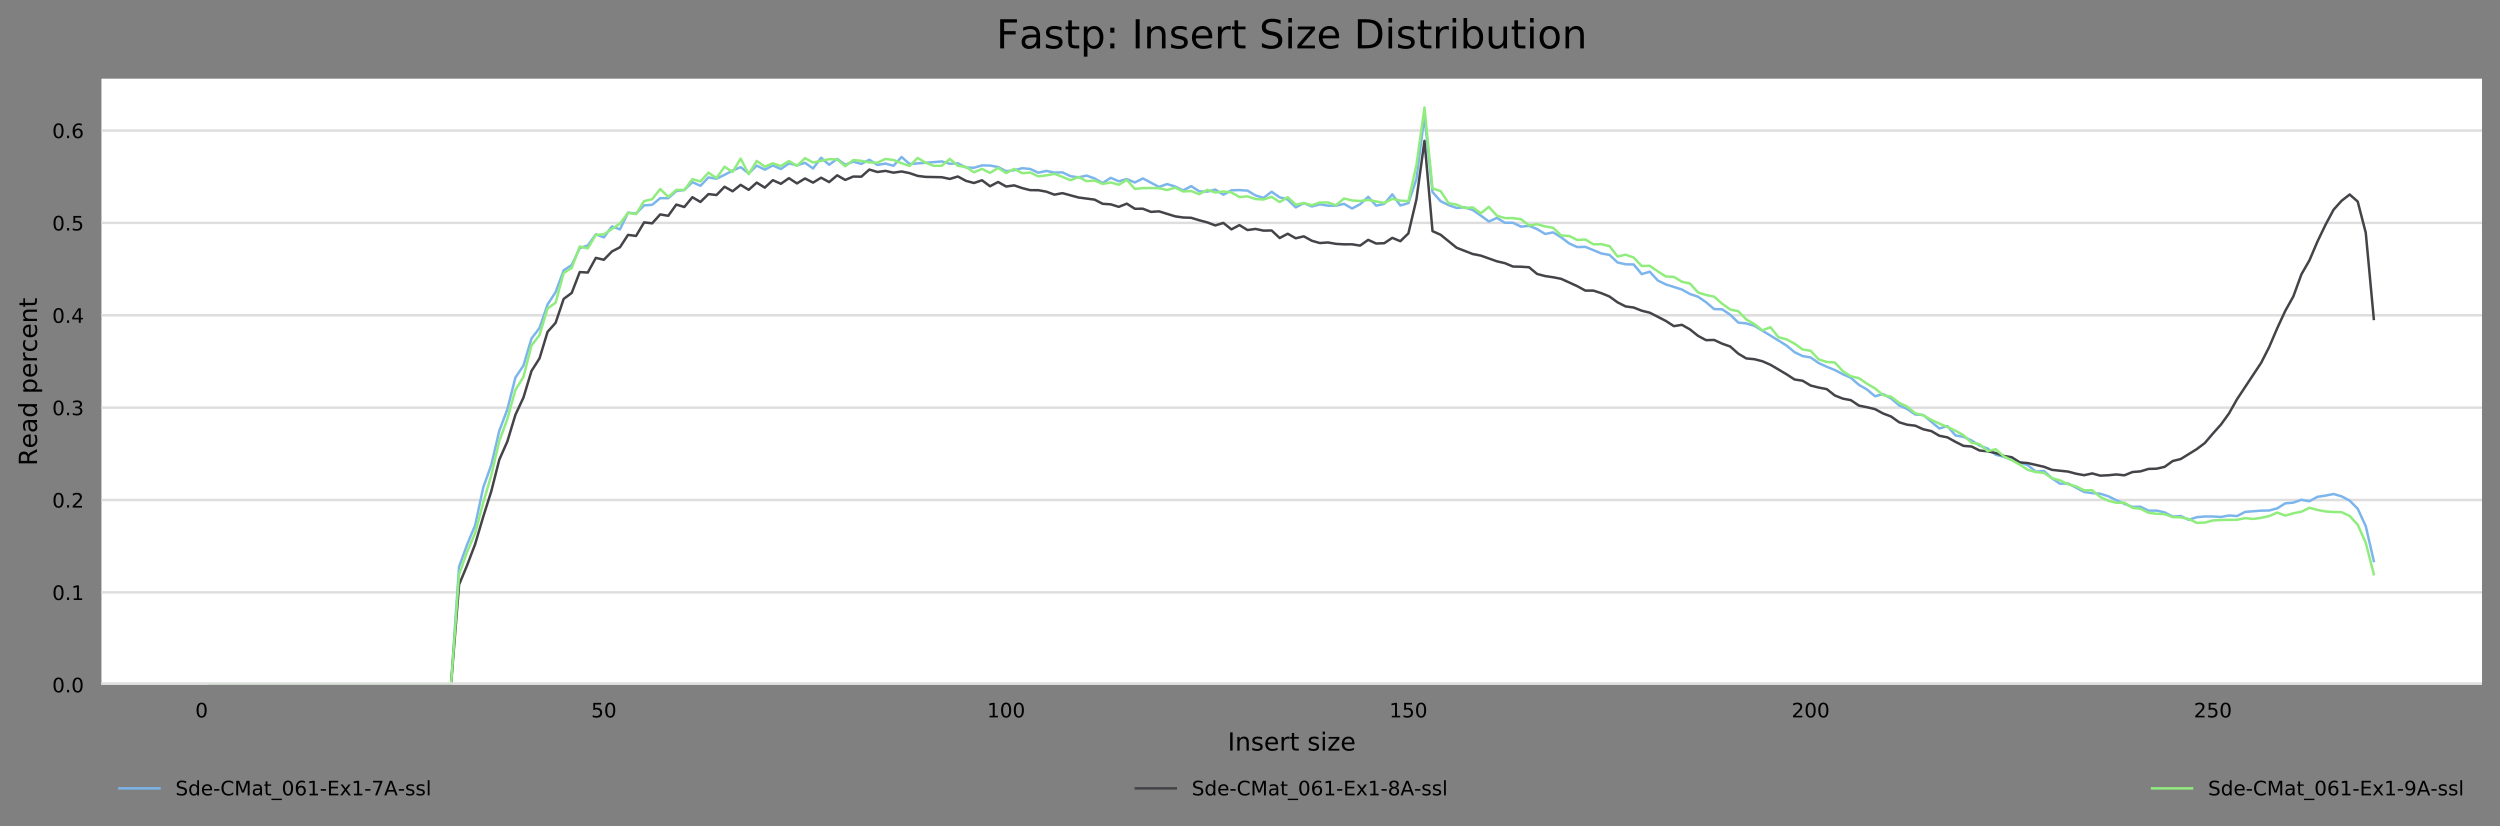 <?xml version="1.0" encoding="utf-8" standalone="no"?>
<!DOCTYPE svg PUBLIC "-//W3C//DTD SVG 1.1//EN"
  "http://www.w3.org/Graphics/SVG/1.1/DTD/svg11.dtd">
<!-- Created with matplotlib (https://matplotlib.org/) -->
<svg height="330.542pt" version="1.1" viewBox="0 0 1000.341 330.542" width="1000.341pt" xmlns="http://www.w3.org/2000/svg" xmlns:xlink="http://www.w3.org/1999/xlink">
 <rect x="0" y="0" width="1000.341" height="330.542" fill="#808080" stroke="none"/>
 <defs>
  <style type="text/css">
*{stroke-linecap:butt;stroke-linejoin:round;}
  </style>
 </defs>
 <g id="figure_1">
  <g id="axes_1">
   <g id="patch_1">
    <path d="M 40.601 273.99 
L 993.141 273.99 
L 993.141 31.483 
L 40.601 31.483 
z
" style="fill:#ffffff;"/>
   </g>
   <g id="matplotlib.axis_1">
    <g id="xtick_1">
     <g id="text_1">
      <!-- 0 -->
      <defs>
       <path d="M 31.781 66.406 
Q 24.172 66.406 20.328 58.906 
Q 16.5 51.422 16.5 36.375 
Q 16.5 21.391 20.328 13.891 
Q 24.172 6.391 31.781 6.391 
Q 39.453 6.391 43.281 13.891 
Q 47.125 21.391 47.125 36.375 
Q 47.125 51.422 43.281 58.906 
Q 39.453 66.406 31.781 66.406 
z
M 31.781 74.219 
Q 44.047 74.219 50.516 64.516 
Q 56.984 54.828 56.984 36.375 
Q 56.984 17.969 50.516 8.266 
Q 44.047 -1.422 31.781 -1.422 
Q 19.531 -1.422 13.062 8.266 
Q 6.594 17.969 6.594 36.375 
Q 6.594 54.828 13.062 64.516 
Q 19.531 74.219 31.781 74.219 
z
" id="DejaVuSans-48"/>
      </defs>
      <g transform="translate(78.134 287.069)scale(0.08 -0.08)">
       <use xlink:href="#DejaVuSans-48"/>
      </g>
     </g>
    </g>
    <g id="xtick_2">
     <g id="text_2">
      <!-- 50 -->
      <defs>
       <path d="M 10.797 72.906 
L 49.516 72.906 
L 49.516 64.594 
L 19.828 64.594 
L 19.828 46.734 
Q 21.969 47.469 24.109 47.828 
Q 26.266 48.188 28.422 48.188 
Q 40.625 48.188 47.75 41.5 
Q 54.891 34.812 54.891 23.391 
Q 54.891 11.625 47.562 5.094 
Q 40.234 -1.422 26.906 -1.422 
Q 22.312 -1.422 17.547 -0.641 
Q 12.797 0.141 7.719 1.703 
L 7.719 11.625 
Q 12.109 9.234 16.797 8.062 
Q 21.484 6.891 26.703 6.891 
Q 35.156 6.891 40.078 11.328 
Q 45.016 15.766 45.016 23.391 
Q 45.016 31 40.078 35.438 
Q 35.156 39.891 26.703 39.891 
Q 22.75 39.891 18.812 39.016 
Q 14.891 38.141 10.797 36.281 
z
" id="DejaVuSans-53"/>
      </defs>
      <g transform="translate(236.545 287.069)scale(0.08 -0.08)">
       <use xlink:href="#DejaVuSans-53"/>
       <use x="63.623" xlink:href="#DejaVuSans-48"/>
      </g>
     </g>
    </g>
    <g id="xtick_3">
     <g id="text_3">
      <!-- 100 -->
      <defs>
       <path d="M 12.406 8.297 
L 28.516 8.297 
L 28.516 63.922 
L 10.984 60.406 
L 10.984 69.391 
L 28.422 72.906 
L 38.281 72.906 
L 38.281 8.297 
L 54.391 8.297 
L 54.391 0 
L 12.406 0 
z
" id="DejaVuSans-49"/>
      </defs>
      <g transform="translate(394.957 287.069)scale(0.08 -0.08)">
       <use xlink:href="#DejaVuSans-49"/>
       <use x="63.623" xlink:href="#DejaVuSans-48"/>
       <use x="127.246" xlink:href="#DejaVuSans-48"/>
      </g>
     </g>
    </g>
    <g id="xtick_4">
     <g id="text_4">
      <!-- 150 -->
      <g transform="translate(555.913 287.069)scale(0.08 -0.08)">
       <use xlink:href="#DejaVuSans-49"/>
       <use x="63.623" xlink:href="#DejaVuSans-53"/>
       <use x="127.246" xlink:href="#DejaVuSans-48"/>
      </g>
     </g>
    </g>
    <g id="xtick_5">
     <g id="text_5">
      <!-- 200 -->
      <defs>
       <path d="M 19.188 8.297 
L 53.609 8.297 
L 53.609 0 
L 7.328 0 
L 7.328 8.297 
Q 12.938 14.109 22.625 23.891 
Q 32.328 33.688 34.812 36.531 
Q 39.547 41.844 41.422 45.531 
Q 43.312 49.219 43.312 52.781 
Q 43.312 58.594 39.234 62.25 
Q 35.156 65.922 28.609 65.922 
Q 23.969 65.922 18.812 64.312 
Q 13.672 62.703 7.812 59.422 
L 7.812 69.391 
Q 13.766 71.781 18.938 73 
Q 24.125 74.219 28.422 74.219 
Q 39.75 74.219 46.484 68.547 
Q 53.219 62.891 53.219 53.422 
Q 53.219 48.922 51.531 44.891 
Q 49.859 40.875 45.406 35.406 
Q 44.188 33.984 37.641 27.219 
Q 31.109 20.453 19.188 8.297 
z
" id="DejaVuSans-50"/>
      </defs>
      <g transform="translate(716.869 287.069)scale(0.08 -0.08)">
       <use xlink:href="#DejaVuSans-50"/>
       <use x="63.623" xlink:href="#DejaVuSans-48"/>
       <use x="127.246" xlink:href="#DejaVuSans-48"/>
      </g>
     </g>
    </g>
    <g id="xtick_6">
     <g id="text_6">
      <!-- 250 -->
      <g transform="translate(877.826 287.069)scale(0.08 -0.08)">
       <use xlink:href="#DejaVuSans-50"/>
       <use x="63.623" xlink:href="#DejaVuSans-53"/>
       <use x="127.246" xlink:href="#DejaVuSans-48"/>
      </g>
     </g>
    </g>
    <g id="text_7">
     <!-- Insert size -->
     <defs>
      <path d="M 9.812 72.906 
L 19.672 72.906 
L 19.672 0 
L 9.812 0 
z
" id="DejaVuSans-73"/>
      <path d="M 54.891 33.016 
L 54.891 0 
L 45.906 0 
L 45.906 32.719 
Q 45.906 40.484 42.875 44.328 
Q 39.844 48.188 33.797 48.188 
Q 26.516 48.188 22.312 43.547 
Q 18.109 38.922 18.109 30.906 
L 18.109 0 
L 9.078 0 
L 9.078 54.688 
L 18.109 54.688 
L 18.109 46.188 
Q 21.344 51.125 25.703 53.562 
Q 30.078 56 35.797 56 
Q 45.219 56 50.047 50.172 
Q 54.891 44.344 54.891 33.016 
z
" id="DejaVuSans-110"/>
      <path d="M 44.281 53.078 
L 44.281 44.578 
Q 40.484 46.531 36.375 47.5 
Q 32.281 48.484 27.875 48.484 
Q 21.188 48.484 17.844 46.438 
Q 14.5 44.391 14.5 40.281 
Q 14.5 37.156 16.891 35.375 
Q 19.281 33.594 26.516 31.984 
L 29.594 31.297 
Q 39.156 29.25 43.188 25.516 
Q 47.219 21.781 47.219 15.094 
Q 47.219 7.469 41.188 3.016 
Q 35.156 -1.422 24.609 -1.422 
Q 20.219 -1.422 15.453 -0.562 
Q 10.688 0.297 5.422 2 
L 5.422 11.281 
Q 10.406 8.688 15.234 7.391 
Q 20.062 6.109 24.812 6.109 
Q 31.156 6.109 34.562 8.281 
Q 37.984 10.453 37.984 14.406 
Q 37.984 18.062 35.516 20.016 
Q 33.062 21.969 24.703 23.781 
L 21.578 24.516 
Q 13.234 26.266 9.516 29.906 
Q 5.812 33.547 5.812 39.891 
Q 5.812 47.609 11.281 51.797 
Q 16.75 56 26.812 56 
Q 31.781 56 36.172 55.266 
Q 40.578 54.547 44.281 53.078 
z
" id="DejaVuSans-115"/>
      <path d="M 56.203 29.594 
L 56.203 25.203 
L 14.891 25.203 
Q 15.484 15.922 20.484 11.062 
Q 25.484 6.203 34.422 6.203 
Q 39.594 6.203 44.453 7.469 
Q 49.312 8.734 54.109 11.281 
L 54.109 2.781 
Q 49.266 0.734 44.188 -0.344 
Q 39.109 -1.422 33.891 -1.422 
Q 20.797 -1.422 13.156 6.188 
Q 5.516 13.812 5.516 26.812 
Q 5.516 40.234 12.766 48.109 
Q 20.016 56 32.328 56 
Q 43.359 56 49.781 48.891 
Q 56.203 41.797 56.203 29.594 
z
M 47.219 32.234 
Q 47.125 39.594 43.094 43.984 
Q 39.062 48.391 32.422 48.391 
Q 24.906 48.391 20.391 44.141 
Q 15.875 39.891 15.188 32.172 
z
" id="DejaVuSans-101"/>
      <path d="M 41.109 46.297 
Q 39.594 47.172 37.812 47.578 
Q 36.031 48 33.891 48 
Q 26.266 48 22.188 43.047 
Q 18.109 38.094 18.109 28.812 
L 18.109 0 
L 9.078 0 
L 9.078 54.688 
L 18.109 54.688 
L 18.109 46.188 
Q 20.953 51.172 25.484 53.578 
Q 30.031 56 36.531 56 
Q 37.453 56 38.578 55.875 
Q 39.703 55.766 41.062 55.516 
z
" id="DejaVuSans-114"/>
      <path d="M 18.312 70.219 
L 18.312 54.688 
L 36.812 54.688 
L 36.812 47.703 
L 18.312 47.703 
L 18.312 18.016 
Q 18.312 11.328 20.141 9.422 
Q 21.969 7.516 27.594 7.516 
L 36.812 7.516 
L 36.812 0 
L 27.594 0 
Q 17.188 0 13.234 3.875 
Q 9.281 7.766 9.281 18.016 
L 9.281 47.703 
L 2.688 47.703 
L 2.688 54.688 
L 9.281 54.688 
L 9.281 70.219 
z
" id="DejaVuSans-116"/>
      <path id="DejaVuSans-32"/>
      <path d="M 9.422 54.688 
L 18.406 54.688 
L 18.406 0 
L 9.422 0 
z
M 9.422 75.984 
L 18.406 75.984 
L 18.406 64.594 
L 9.422 64.594 
z
" id="DejaVuSans-105"/>
      <path d="M 5.516 54.688 
L 48.188 54.688 
L 48.188 46.484 
L 14.406 7.172 
L 48.188 7.172 
L 48.188 0 
L 4.297 0 
L 4.297 8.203 
L 38.094 47.516 
L 5.516 47.516 
z
" id="DejaVuSans-122"/>
     </defs>
     <g transform="translate(491.246 300.331)scale(0.1 -0.1)">
      <use xlink:href="#DejaVuSans-73"/>
      <use x="29.492" xlink:href="#DejaVuSans-110"/>
      <use x="92.871" xlink:href="#DejaVuSans-115"/>
      <use x="144.971" xlink:href="#DejaVuSans-101"/>
      <use x="206.494" xlink:href="#DejaVuSans-114"/>
      <use x="247.607" xlink:href="#DejaVuSans-116"/>
      <use x="286.816" xlink:href="#DejaVuSans-32"/>
      <use x="318.604" xlink:href="#DejaVuSans-115"/>
      <use x="370.703" xlink:href="#DejaVuSans-105"/>
      <use x="398.486" xlink:href="#DejaVuSans-122"/>
      <use x="450.977" xlink:href="#DejaVuSans-101"/>
     </g>
    </g>
   </g>
   <g id="matplotlib.axis_2">
    <g id="ytick_1">
     <g id="line2d_1">
      <path clip-path="url(#p763406636f)" d="M 40.601 273.99 
L 993.141 273.99 
" style="fill:none;stroke:#dedede;stroke-linecap:square;"/>
     </g>
     <g id="text_8">
      <!-- 0.0 -->
      <defs>
       <path d="M 10.688 12.406 
L 21 12.406 
L 21 0 
L 10.688 0 
z
" id="DejaVuSans-46"/>
      </defs>
      <g transform="translate(20.878 277.029)scale(0.08 -0.08)">
       <use xlink:href="#DejaVuSans-48"/>
       <use x="63.623" xlink:href="#DejaVuSans-46"/>
       <use x="95.41" xlink:href="#DejaVuSans-48"/>
      </g>
     </g>
    </g>
    <g id="ytick_2">
     <g id="line2d_2">
      <path clip-path="url(#p763406636f)" d="M 40.601 237.029 
L 993.141 237.029 
" style="fill:none;stroke:#dedede;stroke-linecap:square;"/>
     </g>
     <g id="text_9">
      <!-- 0.1 -->
      <g transform="translate(20.878 240.069)scale(0.08 -0.08)">
       <use xlink:href="#DejaVuSans-48"/>
       <use x="63.623" xlink:href="#DejaVuSans-46"/>
       <use x="95.41" xlink:href="#DejaVuSans-49"/>
      </g>
     </g>
    </g>
    <g id="ytick_3">
     <g id="line2d_3">
      <path clip-path="url(#p763406636f)" d="M 40.601 200.069 
L 993.141 200.069 
" style="fill:none;stroke:#dedede;stroke-linecap:square;"/>
     </g>
     <g id="text_10">
      <!-- 0.2 -->
      <g transform="translate(20.878 203.108)scale(0.08 -0.08)">
       <use xlink:href="#DejaVuSans-48"/>
       <use x="63.623" xlink:href="#DejaVuSans-46"/>
       <use x="95.41" xlink:href="#DejaVuSans-50"/>
      </g>
     </g>
    </g>
    <g id="ytick_4">
     <g id="line2d_4">
      <path clip-path="url(#p763406636f)" d="M 40.601 163.108 
L 993.141 163.108 
" style="fill:none;stroke:#dedede;stroke-linecap:square;"/>
     </g>
     <g id="text_11">
      <!-- 0.3 -->
      <defs>
       <path d="M 40.578 39.312 
Q 47.656 37.797 51.625 33 
Q 55.609 28.219 55.609 21.188 
Q 55.609 10.406 48.188 4.484 
Q 40.766 -1.422 27.094 -1.422 
Q 22.516 -1.422 17.656 -0.516 
Q 12.797 0.391 7.625 2.203 
L 7.625 11.719 
Q 11.719 9.328 16.594 8.109 
Q 21.484 6.891 26.812 6.891 
Q 36.078 6.891 40.938 10.547 
Q 45.797 14.203 45.797 21.188 
Q 45.797 27.641 41.281 31.266 
Q 36.766 34.906 28.719 34.906 
L 20.219 34.906 
L 20.219 43.016 
L 29.109 43.016 
Q 36.375 43.016 40.234 45.922 
Q 44.094 48.828 44.094 54.297 
Q 44.094 59.906 40.109 62.906 
Q 36.141 65.922 28.719 65.922 
Q 24.656 65.922 20.016 65.031 
Q 15.375 64.156 9.812 62.312 
L 9.812 71.094 
Q 15.438 72.656 20.344 73.438 
Q 25.25 74.219 29.594 74.219 
Q 40.828 74.219 47.359 69.109 
Q 53.906 64.016 53.906 55.328 
Q 53.906 49.266 50.438 45.094 
Q 46.969 40.922 40.578 39.312 
z
" id="DejaVuSans-51"/>
      </defs>
      <g transform="translate(20.878 166.147)scale(0.08 -0.08)">
       <use xlink:href="#DejaVuSans-48"/>
       <use x="63.623" xlink:href="#DejaVuSans-46"/>
       <use x="95.41" xlink:href="#DejaVuSans-51"/>
      </g>
     </g>
    </g>
    <g id="ytick_5">
     <g id="line2d_5">
      <path clip-path="url(#p763406636f)" d="M 40.601 126.147 
L 993.141 126.147 
" style="fill:none;stroke:#dedede;stroke-linecap:square;"/>
     </g>
     <g id="text_12">
      <!-- 0.4 -->
      <defs>
       <path d="M 37.797 64.312 
L 12.891 25.391 
L 37.797 25.391 
z
M 35.203 72.906 
L 47.609 72.906 
L 47.609 25.391 
L 58.016 25.391 
L 58.016 17.188 
L 47.609 17.188 
L 47.609 0 
L 37.797 0 
L 37.797 17.188 
L 4.891 17.188 
L 4.891 26.703 
z
" id="DejaVuSans-52"/>
      </defs>
      <g transform="translate(20.878 129.187)scale(0.08 -0.08)">
       <use xlink:href="#DejaVuSans-48"/>
       <use x="63.623" xlink:href="#DejaVuSans-46"/>
       <use x="95.41" xlink:href="#DejaVuSans-52"/>
      </g>
     </g>
    </g>
    <g id="ytick_6">
     <g id="line2d_6">
      <path clip-path="url(#p763406636f)" d="M 40.601 89.186 
L 993.141 89.186 
" style="fill:none;stroke:#dedede;stroke-linecap:square;"/>
     </g>
     <g id="text_13">
      <!-- 0.5 -->
      <g transform="translate(20.878 92.226)scale(0.08 -0.08)">
       <use xlink:href="#DejaVuSans-48"/>
       <use x="63.623" xlink:href="#DejaVuSans-46"/>
       <use x="95.41" xlink:href="#DejaVuSans-53"/>
      </g>
     </g>
    </g>
    <g id="ytick_7">
     <g id="line2d_7">
      <path clip-path="url(#p763406636f)" d="M 40.601 52.226 
L 993.141 52.226 
" style="fill:none;stroke:#dedede;stroke-linecap:square;"/>
     </g>
     <g id="text_14">
      <!-- 0.6 -->
      <defs>
       <path d="M 33.016 40.375 
Q 26.375 40.375 22.484 35.828 
Q 18.609 31.297 18.609 23.391 
Q 18.609 15.531 22.484 10.953 
Q 26.375 6.391 33.016 6.391 
Q 39.656 6.391 43.531 10.953 
Q 47.406 15.531 47.406 23.391 
Q 47.406 31.297 43.531 35.828 
Q 39.656 40.375 33.016 40.375 
z
M 52.594 71.297 
L 52.594 62.312 
Q 48.875 64.062 45.094 64.984 
Q 41.312 65.922 37.594 65.922 
Q 27.828 65.922 22.672 59.328 
Q 17.531 52.734 16.797 39.406 
Q 19.672 43.656 24.016 45.922 
Q 28.375 48.188 33.594 48.188 
Q 44.578 48.188 50.953 41.516 
Q 57.328 34.859 57.328 23.391 
Q 57.328 12.156 50.688 5.359 
Q 44.047 -1.422 33.016 -1.422 
Q 20.359 -1.422 13.672 8.266 
Q 6.984 17.969 6.984 36.375 
Q 6.984 53.656 15.188 63.938 
Q 23.391 74.219 37.203 74.219 
Q 40.922 74.219 44.703 73.484 
Q 48.484 72.75 52.594 71.297 
z
" id="DejaVuSans-54"/>
      </defs>
      <g transform="translate(20.878 55.265)scale(0.08 -0.08)">
       <use xlink:href="#DejaVuSans-48"/>
       <use x="63.623" xlink:href="#DejaVuSans-46"/>
       <use x="95.41" xlink:href="#DejaVuSans-54"/>
      </g>
     </g>
    </g>
    <g id="text_15">
     <!-- Read percent -->
     <defs>
      <path d="M 44.391 34.188 
Q 47.562 33.109 50.562 29.594 
Q 53.562 26.078 56.594 19.922 
L 66.609 0 
L 56 0 
L 46.688 18.703 
Q 43.062 26.031 39.672 28.422 
Q 36.281 30.812 30.422 30.812 
L 19.672 30.812 
L 19.672 0 
L 9.812 0 
L 9.812 72.906 
L 32.078 72.906 
Q 44.578 72.906 50.734 67.672 
Q 56.891 62.453 56.891 51.906 
Q 56.891 45.016 53.688 40.469 
Q 50.484 35.938 44.391 34.188 
z
M 19.672 64.797 
L 19.672 38.922 
L 32.078 38.922 
Q 39.203 38.922 42.844 42.219 
Q 46.484 45.516 46.484 51.906 
Q 46.484 58.297 42.844 61.547 
Q 39.203 64.797 32.078 64.797 
z
" id="DejaVuSans-82"/>
      <path d="M 34.281 27.484 
Q 23.391 27.484 19.188 25 
Q 14.984 22.516 14.984 16.5 
Q 14.984 11.719 18.141 8.906 
Q 21.297 6.109 26.703 6.109 
Q 34.188 6.109 38.703 11.406 
Q 43.219 16.703 43.219 25.484 
L 43.219 27.484 
z
M 52.203 31.203 
L 52.203 0 
L 43.219 0 
L 43.219 8.297 
Q 40.141 3.328 35.547 0.953 
Q 30.953 -1.422 24.312 -1.422 
Q 15.922 -1.422 10.953 3.297 
Q 6 8.016 6 15.922 
Q 6 25.141 12.172 29.828 
Q 18.359 34.516 30.609 34.516 
L 43.219 34.516 
L 43.219 35.406 
Q 43.219 41.609 39.141 45 
Q 35.062 48.391 27.688 48.391 
Q 23 48.391 18.547 47.266 
Q 14.109 46.141 10.016 43.891 
L 10.016 52.203 
Q 14.938 54.109 19.578 55.047 
Q 24.219 56 28.609 56 
Q 40.484 56 46.344 49.844 
Q 52.203 43.703 52.203 31.203 
z
" id="DejaVuSans-97"/>
      <path d="M 45.406 46.391 
L 45.406 75.984 
L 54.391 75.984 
L 54.391 0 
L 45.406 0 
L 45.406 8.203 
Q 42.578 3.328 38.25 0.953 
Q 33.938 -1.422 27.875 -1.422 
Q 17.969 -1.422 11.734 6.484 
Q 5.516 14.406 5.516 27.297 
Q 5.516 40.188 11.734 48.094 
Q 17.969 56 27.875 56 
Q 33.938 56 38.25 53.625 
Q 42.578 51.266 45.406 46.391 
z
M 14.797 27.297 
Q 14.797 17.391 18.875 11.75 
Q 22.953 6.109 30.078 6.109 
Q 37.203 6.109 41.297 11.75 
Q 45.406 17.391 45.406 27.297 
Q 45.406 37.203 41.297 42.844 
Q 37.203 48.484 30.078 48.484 
Q 22.953 48.484 18.875 42.844 
Q 14.797 37.203 14.797 27.297 
z
" id="DejaVuSans-100"/>
      <path d="M 18.109 8.203 
L 18.109 -20.797 
L 9.078 -20.797 
L 9.078 54.688 
L 18.109 54.688 
L 18.109 46.391 
Q 20.953 51.266 25.266 53.625 
Q 29.594 56 35.594 56 
Q 45.562 56 51.781 48.094 
Q 58.016 40.188 58.016 27.297 
Q 58.016 14.406 51.781 6.484 
Q 45.562 -1.422 35.594 -1.422 
Q 29.594 -1.422 25.266 0.953 
Q 20.953 3.328 18.109 8.203 
z
M 48.688 27.297 
Q 48.688 37.203 44.609 42.844 
Q 40.531 48.484 33.406 48.484 
Q 26.266 48.484 22.188 42.844 
Q 18.109 37.203 18.109 27.297 
Q 18.109 17.391 22.188 11.75 
Q 26.266 6.109 33.406 6.109 
Q 40.531 6.109 44.609 11.75 
Q 48.688 17.391 48.688 27.297 
z
" id="DejaVuSans-112"/>
      <path d="M 48.781 52.594 
L 48.781 44.188 
Q 44.969 46.297 41.141 47.344 
Q 37.312 48.391 33.406 48.391 
Q 24.656 48.391 19.812 42.844 
Q 14.984 37.312 14.984 27.297 
Q 14.984 17.281 19.812 11.734 
Q 24.656 6.203 33.406 6.203 
Q 37.312 6.203 41.141 7.25 
Q 44.969 8.297 48.781 10.406 
L 48.781 2.094 
Q 45.016 0.344 40.984 -0.531 
Q 36.969 -1.422 32.422 -1.422 
Q 20.062 -1.422 12.781 6.344 
Q 5.516 14.109 5.516 27.297 
Q 5.516 40.672 12.859 48.328 
Q 20.219 56 33.016 56 
Q 37.156 56 41.109 55.141 
Q 45.062 54.297 48.781 52.594 
z
" id="DejaVuSans-99"/>
     </defs>
     <g transform="translate(14.798 186.371)rotate(-90)scale(0.1 -0.1)">
      <use xlink:href="#DejaVuSans-82"/>
      <use x="69.42" xlink:href="#DejaVuSans-101"/>
      <use x="130.943" xlink:href="#DejaVuSans-97"/>
      <use x="192.223" xlink:href="#DejaVuSans-100"/>
      <use x="255.699" xlink:href="#DejaVuSans-32"/>
      <use x="287.486" xlink:href="#DejaVuSans-112"/>
      <use x="350.963" xlink:href="#DejaVuSans-101"/>
      <use x="412.486" xlink:href="#DejaVuSans-114"/>
      <use x="453.568" xlink:href="#DejaVuSans-99"/>
      <use x="508.549" xlink:href="#DejaVuSans-101"/>
      <use x="570.072" xlink:href="#DejaVuSans-110"/>
      <use x="633.451" xlink:href="#DejaVuSans-116"/>
     </g>
    </g>
   </g>
   <g id="line2d_8">
    <path clip-path="url(#p763406636f)" d="M 83.898 273.983 
L 112.87 273.99 
L 180.472 273.99 
L 183.691 226.752 
L 186.91 217.917 
L 190.129 210.149 
L 193.348 195.131 
L 196.567 186.071 
L 199.787 172.359 
L 203.006 163.8 
L 206.225 151.09 
L 209.444 146.301 
L 212.663 135.458 
L 215.882 131.251 
L 219.101 121.82 
L 222.32 116.904 
L 225.54 108.175 
L 228.759 106.058 
L 231.978 99.288 
L 235.197 98.226 
L 238.416 93.779 
L 241.635 94.989 
L 244.854 90.599 
L 248.073 91.767 
L 251.293 85.093 
L 254.512 85.456 
L 257.731 82.184 
L 260.95 81.962 
L 264.169 79.29 
L 267.388 79.304 
L 270.607 76.463 
L 273.826 76.008 
L 277.046 72.877 
L 280.265 74.338 
L 283.484 70.982 
L 286.703 71.522 
L 289.922 69.955 
L 293.141 68.239 
L 296.36 66.877 
L 299.579 69.379 
L 302.799 66.263 
L 306.018 67.883 
L 309.237 66.199 
L 312.456 67.625 
L 315.675 65.391 
L 318.894 66.147 
L 322.113 65.148 
L 325.333 67.41 
L 328.552 63.122 
L 331.771 65.924 
L 334.99 63.574 
L 338.209 65.91 
L 341.428 64.692 
L 344.647 65.582 
L 347.866 63.93 
L 351.086 65.991 
L 354.305 65.458 
L 357.524 66.337 
L 360.743 62.815 
L 363.962 65.628 
L 370.4 65.137 
L 376.839 64.601 
L 380.058 65.539 
L 383.277 65.359 
L 386.496 67.025 
L 389.715 67.124 
L 392.934 66.178 
L 396.153 66.245 
L 399.372 66.835 
L 402.592 68.511 
L 405.811 68.105 
L 409.03 67.308 
L 412.249 67.622 
L 415.468 69.108 
L 418.687 68.381 
L 421.906 69.065 
L 425.125 68.977 
L 428.345 70.502 
L 431.564 70.968 
L 434.783 70.262 
L 438.002 71.427 
L 441.221 73.251 
L 444.44 71.148 
L 447.659 72.545 
L 450.878 71.663 
L 454.098 73.008 
L 457.317 71.402 
L 463.755 74.804 
L 466.974 73.654 
L 470.193 74.617 
L 473.412 76.195 
L 476.632 74.49 
L 479.851 76.551 
L 483.07 76.682 
L 486.289 75.86 
L 489.508 77.903 
L 492.727 76.153 
L 495.946 76.061 
L 499.165 76.283 
L 502.385 78.193 
L 505.604 79.181 
L 508.823 76.728 
L 512.042 78.966 
L 515.261 79.844 
L 518.48 82.986 
L 521.699 81.26 
L 524.918 82.629 
L 528.138 81.757 
L 531.357 82.287 
L 534.576 82.311 
L 537.795 81.567 
L 541.014 83.423 
L 544.233 81.726 
L 547.452 78.757 
L 550.671 82.29 
L 553.891 81.567 
L 557.11 77.766 
L 560.329 82.213 
L 563.548 81.281 
L 566.767 71.603 
L 569.986 46.42 
L 573.205 76.841 
L 576.424 80.494 
L 579.644 82.089 
L 582.863 83.204 
L 586.082 82.971 
L 589.301 84.03 
L 592.52 86.25 
L 595.739 88.64 
L 598.958 87.189 
L 602.178 89.13 
L 605.397 89.145 
L 608.616 90.687 
L 611.835 90.366 
L 615.054 91.658 
L 618.273 93.623 
L 621.492 92.985 
L 624.711 94.986 
L 627.931 97.446 
L 631.15 98.868 
L 634.369 98.787 
L 640.807 101.434 
L 644.026 101.999 
L 647.245 105.034 
L 650.464 105.751 
L 653.684 105.825 
L 656.903 109.679 
L 660.122 108.723 
L 663.341 112.227 
L 666.56 113.816 
L 672.998 115.845 
L 676.217 117.638 
L 679.437 118.739 
L 682.656 120.92 
L 685.875 123.673 
L 689.094 123.765 
L 692.313 125.922 
L 695.532 129.077 
L 698.751 129.405 
L 701.97 130.355 
L 711.628 136.252 
L 714.847 138.261 
L 718.066 140.908 
L 721.285 142.493 
L 724.504 143.029 
L 727.724 145.27 
L 730.943 146.753 
L 734.162 148.048 
L 737.381 149.739 
L 740.6 151.175 
L 743.819 154.006 
L 747.038 155.855 
L 750.257 158.552 
L 753.477 157.68 
L 756.696 159.42 
L 759.915 162.198 
L 763.134 163.652 
L 766.353 165.861 
L 769.572 166.08 
L 776.01 171.452 
L 779.23 170.492 
L 782.449 174.23 
L 785.668 174.794 
L 788.887 176.245 
L 792.106 178.285 
L 795.325 179.478 
L 798.544 181.938 
L 801.763 182.813 
L 811.421 186.152 
L 814.64 188.746 
L 817.859 188.443 
L 821.078 191.425 
L 824.297 193.55 
L 827.516 193.458 
L 833.955 196.85 
L 837.174 197.323 
L 840.393 197.552 
L 843.612 198.576 
L 846.831 200.154 
L 850.05 201.594 
L 853.27 202.818 
L 856.489 202.762 
L 859.708 204.336 
L 862.927 204.308 
L 866.146 205.028 
L 869.365 206.711 
L 872.584 206.464 
L 875.803 208.021 
L 879.023 206.941 
L 882.242 206.669 
L 885.461 206.676 
L 888.68 206.859 
L 891.899 206.263 
L 895.118 206.496 
L 898.337 204.83 
L 904.776 204.332 
L 907.995 204.265 
L 911.214 203.401 
L 914.433 201.41 
L 917.652 201.114 
L 920.871 199.984 
L 924.09 200.556 
L 927.309 198.798 
L 930.529 198.308 
L 933.748 197.669 
L 936.967 198.618 
L 940.186 200.302 
L 943.405 203.57 
L 946.624 210.527 
L 949.843 224.461 
L 949.843 224.461 
" style="fill:none;stroke:#7cb5ec;stroke-linecap:square;"/>
   </g>
   <g id="line2d_9">
    <path clip-path="url(#p763406636f)" d="M 83.898 273.978 
L 141.842 273.99 
L 180.472 273.99 
L 183.691 233.945 
L 186.91 226.183 
L 190.129 217.711 
L 193.348 206.786 
L 196.567 196.612 
L 199.787 183.927 
L 203.006 176.642 
L 206.225 165.996 
L 209.444 159.098 
L 212.663 148.444 
L 215.882 143.394 
L 219.101 132.789 
L 222.32 129.171 
L 225.54 119.615 
L 228.759 117.215 
L 231.978 108.866 
L 235.197 109.052 
L 238.416 103.188 
L 241.635 103.936 
L 244.854 100.621 
L 248.073 98.935 
L 251.293 93.986 
L 254.512 94.399 
L 257.731 88.98 
L 260.95 89.362 
L 264.169 85.8 
L 267.388 86.351 
L 270.607 81.858 
L 273.826 82.833 
L 277.046 78.911 
L 280.265 80.811 
L 283.484 77.661 
L 286.703 78.038 
L 289.922 74.724 
L 293.141 76.532 
L 296.36 73.963 
L 299.579 75.961 
L 302.799 73.065 
L 306.018 75.082 
L 309.237 72.103 
L 312.456 73.544 
L 315.675 71.299 
L 318.894 73.389 
L 322.113 71.413 
L 325.333 73.073 
L 328.552 71.102 
L 331.771 72.857 
L 334.99 70.152 
L 338.209 71.999 
L 341.428 70.643 
L 344.647 70.704 
L 347.866 67.842 
L 351.086 68.818 
L 354.305 68.373 
L 357.524 69.092 
L 360.743 68.618 
L 363.962 69.27 
L 367.181 70.38 
L 370.4 70.78 
L 376.839 70.911 
L 380.058 71.6 
L 383.277 70.614 
L 386.496 72.359 
L 389.715 73.223 
L 392.934 72.132 
L 396.153 74.53 
L 399.372 72.815 
L 402.592 74.632 
L 405.811 74.175 
L 409.03 75.268 
L 412.249 76.093 
L 415.468 76.105 
L 418.687 76.691 
L 421.906 77.892 
L 425.125 77.283 
L 431.564 79.029 
L 438.002 79.886 
L 441.221 81.553 
L 444.44 81.758 
L 447.659 82.767 
L 450.878 81.491 
L 454.098 83.53 
L 457.317 83.527 
L 460.536 84.78 
L 463.755 84.564 
L 470.193 86.561 
L 473.412 87.03 
L 476.632 87.15 
L 479.851 88.131 
L 483.07 88.987 
L 486.289 90.201 
L 489.508 89.202 
L 492.727 91.781 
L 495.946 90.068 
L 499.165 92.045 
L 502.385 91.607 
L 505.604 92.285 
L 508.823 92.224 
L 512.042 95.241 
L 515.261 93.532 
L 518.48 95.344 
L 521.699 94.568 
L 524.918 96.339 
L 528.138 97.25 
L 531.357 97.014 
L 534.576 97.581 
L 537.795 97.767 
L 541.014 97.753 
L 544.233 98.277 
L 547.452 95.978 
L 550.671 97.448 
L 553.891 97.308 
L 557.11 95.176 
L 560.329 96.51 
L 563.548 93.385 
L 566.767 79.769 
L 569.986 56.355 
L 573.205 92.492 
L 576.424 93.925 
L 582.863 99.137 
L 589.301 101.649 
L 592.52 102.274 
L 598.958 104.558 
L 602.178 105.309 
L 605.397 106.653 
L 608.616 106.724 
L 611.835 106.937 
L 615.054 109.615 
L 618.273 110.468 
L 621.492 110.942 
L 624.711 111.587 
L 631.15 114.525 
L 634.369 116.285 
L 637.588 116.284 
L 640.807 117.324 
L 644.026 118.653 
L 647.245 120.987 
L 650.464 122.608 
L 653.684 123.051 
L 656.903 124.324 
L 660.122 125.117 
L 666.56 128.412 
L 669.779 130.497 
L 672.998 129.978 
L 676.217 131.805 
L 679.437 134.376 
L 682.656 136.112 
L 685.875 136.025 
L 689.094 137.516 
L 692.313 138.641 
L 695.532 141.5 
L 698.751 143.421 
L 701.97 143.73 
L 705.19 144.545 
L 708.409 145.948 
L 714.847 149.757 
L 718.066 151.844 
L 721.285 152.348 
L 724.504 154.26 
L 727.724 155.073 
L 730.943 155.694 
L 734.162 158.23 
L 737.381 159.505 
L 740.6 160.126 
L 743.819 162.296 
L 747.038 162.943 
L 750.257 163.703 
L 753.477 165.44 
L 756.696 166.659 
L 759.915 168.964 
L 763.134 169.949 
L 766.353 170.324 
L 769.572 171.773 
L 772.791 172.492 
L 776.01 174.366 
L 779.23 175.004 
L 782.449 176.796 
L 785.668 178.406 
L 788.887 178.664 
L 792.106 180.262 
L 795.325 180.586 
L 798.544 181.277 
L 801.763 182.43 
L 804.983 182.961 
L 808.202 185.026 
L 811.421 185.301 
L 817.859 186.773 
L 821.078 188.009 
L 827.516 188.699 
L 830.736 189.555 
L 833.955 190.141 
L 837.174 189.433 
L 840.393 190.32 
L 843.612 190.165 
L 846.831 189.849 
L 850.05 190.183 
L 853.27 188.879 
L 856.489 188.609 
L 859.708 187.629 
L 862.927 187.537 
L 866.146 186.804 
L 869.365 184.479 
L 872.584 183.679 
L 879.023 179.699 
L 882.242 177.26 
L 885.461 173.476 
L 888.68 169.883 
L 891.899 165.435 
L 895.118 159.744 
L 904.776 145.162 
L 907.995 138.822 
L 911.214 131.308 
L 914.433 124.357 
L 917.652 118.604 
L 920.871 109.786 
L 924.09 104.167 
L 927.309 96.63 
L 930.529 89.923 
L 933.748 83.912 
L 936.967 80.326 
L 940.186 77.833 
L 943.405 80.646 
L 946.624 93.119 
L 949.843 127.616 
L 949.843 127.616 
" style="fill:none;stroke:#434348;stroke-linecap:square;"/>
   </g>
   <g id="line2d_10">
    <path clip-path="url(#p763406636f)" d="M 83.898 273.99 
L 90.336 273.99 
L 180.472 273.99 
L 183.691 229.862 
L 186.91 220.808 
L 190.129 213.291 
L 193.348 201.143 
L 196.567 190.23 
L 199.787 176.471 
L 203.006 167.633 
L 206.225 156.062 
L 209.444 150.828 
L 212.663 138.266 
L 215.882 134.078 
L 219.101 123.443 
L 222.32 121.125 
L 225.54 109.252 
L 228.759 107.228 
L 231.978 98.641 
L 235.197 99.375 
L 238.416 93.97 
L 241.635 93.764 
L 248.073 89.46 
L 251.293 85.156 
L 254.512 85.698 
L 257.731 80.457 
L 260.95 79.72 
L 264.169 75.632 
L 267.388 78.784 
L 270.607 75.975 
L 273.826 76.044 
L 277.046 71.685 
L 280.265 72.621 
L 283.484 69.095 
L 286.703 71.266 
L 289.922 66.712 
L 293.141 68.814 
L 296.36 63.464 
L 299.579 69.692 
L 302.799 64.38 
L 306.018 66.712 
L 309.237 65.337 
L 312.456 66.448 
L 315.675 64.424 
L 318.894 66.389 
L 322.113 63.293 
L 325.333 65.028 
L 331.771 63.687 
L 334.99 63.783 
L 338.209 66.527 
L 341.428 64.057 
L 344.647 64.335 
L 347.866 65.007 
L 351.086 65.09 
L 354.305 63.601 
L 357.524 64.016 
L 360.743 65.292 
L 363.962 66.4 
L 367.181 63.207 
L 370.4 65.117 
L 373.619 66.362 
L 376.839 66.335 
L 380.058 63.584 
L 383.277 66.335 
L 386.496 66.791 
L 389.715 68.934 
L 392.934 67.586 
L 396.153 69.181 
L 399.372 67.213 
L 402.592 69.25 
L 405.811 67.566 
L 409.03 69.301 
L 412.249 69.037 
L 415.468 70.563 
L 418.687 70.179 
L 421.906 69.572 
L 425.125 70.759 
L 428.345 72.12 
L 431.564 70.824 
L 434.783 72.494 
L 438.002 72.247 
L 441.221 73.595 
L 444.44 73.019 
L 447.659 73.917 
L 450.878 71.997 
L 454.098 75.581 
L 457.317 75.255 
L 463.755 75.279 
L 466.974 76.05 
L 470.193 75.083 
L 473.412 76.63 
L 476.632 76.435 
L 479.851 77.69 
L 483.07 75.972 
L 486.289 77.035 
L 489.508 76.616 
L 492.727 76.997 
L 495.946 78.842 
L 499.165 78.581 
L 502.385 79.638 
L 505.604 79.833 
L 508.823 78.763 
L 512.042 80.852 
L 515.261 78.9 
L 518.48 81.912 
L 521.699 81.236 
L 524.918 82.107 
L 528.138 81.03 
L 531.357 81.016 
L 534.576 82.138 
L 537.795 79.429 
L 541.014 80.217 
L 544.233 80.416 
L 547.452 80.012 
L 553.891 81.198 
L 557.11 79.569 
L 560.329 80.283 
L 563.548 80.468 
L 566.767 66.098 
L 569.986 43.031 
L 573.205 75.389 
L 576.424 76.441 
L 579.644 81.311 
L 582.863 81.888 
L 586.082 83.256 
L 589.301 82.978 
L 592.52 85.324 
L 595.739 82.766 
L 598.958 86.305 
L 602.178 87.272 
L 605.397 87.289 
L 608.616 87.725 
L 611.835 90.184 
L 615.054 89.717 
L 618.273 90.616 
L 621.492 91.164 
L 624.711 94.224 
L 627.931 94.443 
L 631.15 96.041 
L 634.369 95.842 
L 637.588 97.77 
L 640.807 97.705 
L 644.026 98.48 
L 647.245 102.65 
L 650.464 101.902 
L 653.684 103.038 
L 656.903 106.443 
L 660.122 106.357 
L 663.341 108.587 
L 666.56 110.637 
L 669.779 110.792 
L 672.998 112.729 
L 676.217 113.463 
L 679.437 117.023 
L 682.656 118.025 
L 685.875 118.693 
L 689.094 121.513 
L 692.313 123.865 
L 695.532 124.524 
L 698.751 127.813 
L 701.97 129.678 
L 705.19 132.185 
L 708.409 130.961 
L 711.628 134.939 
L 714.847 135.779 
L 718.066 137.515 
L 721.285 139.826 
L 724.504 140.365 
L 727.724 143.815 
L 730.943 144.83 
L 734.162 145.039 
L 737.381 148.5 
L 740.6 150.561 
L 743.819 151.308 
L 747.038 153.531 
L 750.257 155.417 
L 753.477 158.092 
L 756.696 158.747 
L 759.915 161.182 
L 763.134 162.705 
L 766.353 165.366 
L 769.572 166.203 
L 772.791 168.003 
L 776.01 169.516 
L 779.23 170.853 
L 782.449 172.345 
L 785.668 174.132 
L 788.887 177.16 
L 792.106 177.757 
L 795.325 180.521 
L 798.544 179.76 
L 801.763 182.606 
L 804.983 184.167 
L 808.202 185.93 
L 811.421 188.025 
L 814.64 188.91 
L 817.859 189.222 
L 821.078 191.352 
L 824.297 192.195 
L 827.516 193.776 
L 830.736 194.627 
L 833.955 196.181 
L 837.174 196.157 
L 840.393 198.866 
L 843.612 200.358 
L 846.831 201.188 
L 850.05 201.136 
L 853.27 203.177 
L 856.489 203.582 
L 859.708 205.18 
L 862.927 205.588 
L 866.146 205.735 
L 869.365 206.912 
L 872.584 207.011 
L 875.803 207.676 
L 879.023 209.209 
L 882.242 209.1 
L 885.461 208.259 
L 888.68 208.06 
L 895.118 207.992 
L 898.337 207.33 
L 901.556 207.646 
L 904.776 207.224 
L 907.995 206.483 
L 911.214 205.104 
L 914.433 206.311 
L 917.652 205.382 
L 920.871 204.775 
L 924.09 203.191 
L 927.309 204.038 
L 930.529 204.662 
L 933.748 204.868 
L 936.967 204.95 
L 940.186 206.438 
L 943.405 209.933 
L 946.624 217.217 
L 949.843 229.742 
L 949.843 229.742 
" style="fill:none;stroke:#90ed7d;stroke-linecap:square;"/>
   </g>
   <g id="line2d_11">
    <path clip-path="url(#p763406636f)" d="M 40.601 273.99 
L 993.141 273.99 
" style="fill:none;stroke:#dedede;stroke-linecap:square;stroke-width:2;"/>
   </g>
   <g id="text_16">
    <!-- Fastp: Insert Size Distribution -->
    <defs>
     <path d="M 9.812 72.906 
L 51.703 72.906 
L 51.703 64.594 
L 19.672 64.594 
L 19.672 43.109 
L 48.578 43.109 
L 48.578 34.812 
L 19.672 34.812 
L 19.672 0 
L 9.812 0 
z
" id="DejaVuSans-70"/>
     <path d="M 11.719 12.406 
L 22.016 12.406 
L 22.016 0 
L 11.719 0 
z
M 11.719 51.703 
L 22.016 51.703 
L 22.016 39.312 
L 11.719 39.312 
z
" id="DejaVuSans-58"/>
     <path d="M 53.516 70.516 
L 53.516 60.891 
Q 47.906 63.578 42.922 64.891 
Q 37.938 66.219 33.297 66.219 
Q 25.25 66.219 20.875 63.094 
Q 16.5 59.969 16.5 54.203 
Q 16.5 49.359 19.406 46.891 
Q 22.312 44.438 30.422 42.922 
L 36.375 41.703 
Q 47.406 39.594 52.656 34.297 
Q 57.906 29 57.906 20.125 
Q 57.906 9.516 50.797 4.047 
Q 43.703 -1.422 29.984 -1.422 
Q 24.812 -1.422 18.969 -0.25 
Q 13.141 0.922 6.891 3.219 
L 6.891 13.375 
Q 12.891 10.016 18.656 8.297 
Q 24.422 6.594 29.984 6.594 
Q 38.422 6.594 43.016 9.906 
Q 47.609 13.234 47.609 19.391 
Q 47.609 24.75 44.312 27.781 
Q 41.016 30.812 33.5 32.328 
L 27.484 33.5 
Q 16.453 35.688 11.516 40.375 
Q 6.594 45.062 6.594 53.422 
Q 6.594 63.094 13.406 68.656 
Q 20.219 74.219 32.172 74.219 
Q 37.312 74.219 42.625 73.281 
Q 47.953 72.359 53.516 70.516 
z
" id="DejaVuSans-83"/>
     <path d="M 19.672 64.797 
L 19.672 8.109 
L 31.594 8.109 
Q 46.688 8.109 53.688 14.938 
Q 60.688 21.781 60.688 36.531 
Q 60.688 51.172 53.688 57.984 
Q 46.688 64.797 31.594 64.797 
z
M 9.812 72.906 
L 30.078 72.906 
Q 51.266 72.906 61.172 64.094 
Q 71.094 55.281 71.094 36.531 
Q 71.094 17.672 61.125 8.828 
Q 51.172 0 30.078 0 
L 9.812 0 
z
" id="DejaVuSans-68"/>
     <path d="M 48.688 27.297 
Q 48.688 37.203 44.609 42.844 
Q 40.531 48.484 33.406 48.484 
Q 26.266 48.484 22.188 42.844 
Q 18.109 37.203 18.109 27.297 
Q 18.109 17.391 22.188 11.75 
Q 26.266 6.109 33.406 6.109 
Q 40.531 6.109 44.609 11.75 
Q 48.688 17.391 48.688 27.297 
z
M 18.109 46.391 
Q 20.953 51.266 25.266 53.625 
Q 29.594 56 35.594 56 
Q 45.562 56 51.781 48.094 
Q 58.016 40.188 58.016 27.297 
Q 58.016 14.406 51.781 6.484 
Q 45.562 -1.422 35.594 -1.422 
Q 29.594 -1.422 25.266 0.953 
Q 20.953 3.328 18.109 8.203 
L 18.109 0 
L 9.078 0 
L 9.078 75.984 
L 18.109 75.984 
z
" id="DejaVuSans-98"/>
     <path d="M 8.5 21.578 
L 8.5 54.688 
L 17.484 54.688 
L 17.484 21.922 
Q 17.484 14.156 20.5 10.266 
Q 23.531 6.391 29.594 6.391 
Q 36.859 6.391 41.078 11.031 
Q 45.312 15.672 45.312 23.688 
L 45.312 54.688 
L 54.297 54.688 
L 54.297 0 
L 45.312 0 
L 45.312 8.406 
Q 42.047 3.422 37.719 1 
Q 33.406 -1.422 27.688 -1.422 
Q 18.266 -1.422 13.375 4.438 
Q 8.5 10.297 8.5 21.578 
z
M 31.109 56 
z
" id="DejaVuSans-117"/>
     <path d="M 30.609 48.391 
Q 23.391 48.391 19.188 42.75 
Q 14.984 37.109 14.984 27.297 
Q 14.984 17.484 19.156 11.844 
Q 23.344 6.203 30.609 6.203 
Q 37.797 6.203 41.984 11.859 
Q 46.188 17.531 46.188 27.297 
Q 46.188 37.016 41.984 42.703 
Q 37.797 48.391 30.609 48.391 
z
M 30.609 56 
Q 42.328 56 49.016 48.375 
Q 55.719 40.766 55.719 27.297 
Q 55.719 13.875 49.016 6.219 
Q 42.328 -1.422 30.609 -1.422 
Q 18.844 -1.422 12.172 6.219 
Q 5.516 13.875 5.516 27.297 
Q 5.516 40.766 12.172 48.375 
Q 18.844 56 30.609 56 
z
" id="DejaVuSans-111"/>
    </defs>
    <g transform="translate(398.636 19.358)scale(0.16 -0.16)">
     <use xlink:href="#DejaVuSans-70"/>
     <use x="57.379" xlink:href="#DejaVuSans-97"/>
     <use x="118.658" xlink:href="#DejaVuSans-115"/>
     <use x="170.758" xlink:href="#DejaVuSans-116"/>
     <use x="209.967" xlink:href="#DejaVuSans-112"/>
     <use x="273.443" xlink:href="#DejaVuSans-58"/>
     <use x="307.135" xlink:href="#DejaVuSans-32"/>
     <use x="338.922" xlink:href="#DejaVuSans-73"/>
     <use x="368.414" xlink:href="#DejaVuSans-110"/>
     <use x="431.793" xlink:href="#DejaVuSans-115"/>
     <use x="483.893" xlink:href="#DejaVuSans-101"/>
     <use x="545.416" xlink:href="#DejaVuSans-114"/>
     <use x="586.529" xlink:href="#DejaVuSans-116"/>
     <use x="625.738" xlink:href="#DejaVuSans-32"/>
     <use x="657.525" xlink:href="#DejaVuSans-83"/>
     <use x="721.002" xlink:href="#DejaVuSans-105"/>
     <use x="748.785" xlink:href="#DejaVuSans-122"/>
     <use x="801.275" xlink:href="#DejaVuSans-101"/>
     <use x="862.799" xlink:href="#DejaVuSans-32"/>
     <use x="894.586" xlink:href="#DejaVuSans-68"/>
     <use x="971.588" xlink:href="#DejaVuSans-105"/>
     <use x="999.371" xlink:href="#DejaVuSans-115"/>
     <use x="1051.471" xlink:href="#DejaVuSans-116"/>
     <use x="1090.68" xlink:href="#DejaVuSans-114"/>
     <use x="1131.793" xlink:href="#DejaVuSans-105"/>
     <use x="1159.576" xlink:href="#DejaVuSans-98"/>
     <use x="1223.053" xlink:href="#DejaVuSans-117"/>
     <use x="1286.432" xlink:href="#DejaVuSans-116"/>
     <use x="1325.641" xlink:href="#DejaVuSans-105"/>
     <use x="1353.424" xlink:href="#DejaVuSans-111"/>
     <use x="1414.605" xlink:href="#DejaVuSans-110"/>
    </g>
   </g>
   <g id="legend_1">
    <g id="line2d_12">
     <path d="M 47.801 315.455 
L 63.801 315.455 
" style="fill:none;stroke:#7cb5ec;stroke-linecap:square;"/>
    </g>
    <g id="line2d_13"/>
    <g id="text_17">
     <!-- Sde-CMat_061-Ex1-7A-ssl -->
     <defs>
      <path d="M 4.891 31.391 
L 31.203 31.391 
L 31.203 23.391 
L 4.891 23.391 
z
" id="DejaVuSans-45"/>
      <path d="M 64.406 67.281 
L 64.406 56.891 
Q 59.422 61.531 53.781 63.812 
Q 48.141 66.109 41.797 66.109 
Q 29.297 66.109 22.656 58.469 
Q 16.016 50.828 16.016 36.375 
Q 16.016 21.969 22.656 14.328 
Q 29.297 6.688 41.797 6.688 
Q 48.141 6.688 53.781 8.984 
Q 59.422 11.281 64.406 15.922 
L 64.406 5.609 
Q 59.234 2.094 53.438 0.328 
Q 47.656 -1.422 41.219 -1.422 
Q 24.656 -1.422 15.125 8.703 
Q 5.609 18.844 5.609 36.375 
Q 5.609 53.953 15.125 64.078 
Q 24.656 74.219 41.219 74.219 
Q 47.75 74.219 53.531 72.484 
Q 59.328 70.75 64.406 67.281 
z
" id="DejaVuSans-67"/>
      <path d="M 9.812 72.906 
L 24.516 72.906 
L 43.109 23.297 
L 61.812 72.906 
L 76.516 72.906 
L 76.516 0 
L 66.891 0 
L 66.891 64.016 
L 48.094 14.016 
L 38.188 14.016 
L 19.391 64.016 
L 19.391 0 
L 9.812 0 
z
" id="DejaVuSans-77"/>
      <path d="M 50.984 -16.609 
L 50.984 -23.578 
L -0.984 -23.578 
L -0.984 -16.609 
z
" id="DejaVuSans-95"/>
      <path d="M 9.812 72.906 
L 55.906 72.906 
L 55.906 64.594 
L 19.672 64.594 
L 19.672 43.016 
L 54.391 43.016 
L 54.391 34.719 
L 19.672 34.719 
L 19.672 8.297 
L 56.781 8.297 
L 56.781 0 
L 9.812 0 
z
" id="DejaVuSans-69"/>
      <path d="M 54.891 54.688 
L 35.109 28.078 
L 55.906 0 
L 45.312 0 
L 29.391 21.484 
L 13.484 0 
L 2.875 0 
L 24.125 28.609 
L 4.688 54.688 
L 15.281 54.688 
L 29.781 35.203 
L 44.281 54.688 
z
" id="DejaVuSans-120"/>
      <path d="M 8.203 72.906 
L 55.078 72.906 
L 55.078 68.703 
L 28.609 0 
L 18.312 0 
L 43.219 64.594 
L 8.203 64.594 
z
" id="DejaVuSans-55"/>
      <path d="M 34.188 63.188 
L 20.797 26.906 
L 47.609 26.906 
z
M 28.609 72.906 
L 39.797 72.906 
L 67.578 0 
L 57.328 0 
L 50.688 18.703 
L 17.828 18.703 
L 11.188 0 
L 0.781 0 
z
" id="DejaVuSans-65"/>
      <path d="M 9.422 75.984 
L 18.406 75.984 
L 18.406 0 
L 9.422 0 
z
" id="DejaVuSans-108"/>
     </defs>
     <g transform="translate(70.201 318.255)scale(0.08 -0.08)">
      <use xlink:href="#DejaVuSans-83"/>
      <use x="63.477" xlink:href="#DejaVuSans-100"/>
      <use x="126.953" xlink:href="#DejaVuSans-101"/>
      <use x="188.477" xlink:href="#DejaVuSans-45"/>
      <use x="224.561" xlink:href="#DejaVuSans-67"/>
      <use x="294.385" xlink:href="#DejaVuSans-77"/>
      <use x="380.664" xlink:href="#DejaVuSans-97"/>
      <use x="441.943" xlink:href="#DejaVuSans-116"/>
      <use x="481.152" xlink:href="#DejaVuSans-95"/>
      <use x="531.152" xlink:href="#DejaVuSans-48"/>
      <use x="594.775" xlink:href="#DejaVuSans-54"/>
      <use x="658.398" xlink:href="#DejaVuSans-49"/>
      <use x="722.021" xlink:href="#DejaVuSans-45"/>
      <use x="758.105" xlink:href="#DejaVuSans-69"/>
      <use x="821.289" xlink:href="#DejaVuSans-120"/>
      <use x="880.469" xlink:href="#DejaVuSans-49"/>
      <use x="944.092" xlink:href="#DejaVuSans-45"/>
      <use x="980.176" xlink:href="#DejaVuSans-55"/>
      <use x="1043.799" xlink:href="#DejaVuSans-65"/>
      <use x="1112.176" xlink:href="#DejaVuSans-45"/>
      <use x="1148.26" xlink:href="#DejaVuSans-115"/>
      <use x="1200.359" xlink:href="#DejaVuSans-115"/>
      <use x="1252.459" xlink:href="#DejaVuSans-108"/>
     </g>
    </g>
    <g id="line2d_14">
     <path d="M 454.461 315.455 
L 470.461 315.455 
" style="fill:none;stroke:#434348;stroke-linecap:square;"/>
    </g>
    <g id="line2d_15"/>
    <g id="text_18">
     <!-- Sde-CMat_061-Ex1-8A-ssl -->
     <defs>
      <path d="M 31.781 34.625 
Q 24.75 34.625 20.719 30.859 
Q 16.703 27.094 16.703 20.516 
Q 16.703 13.922 20.719 10.156 
Q 24.75 6.391 31.781 6.391 
Q 38.812 6.391 42.859 10.172 
Q 46.922 13.969 46.922 20.516 
Q 46.922 27.094 42.891 30.859 
Q 38.875 34.625 31.781 34.625 
z
M 21.922 38.812 
Q 15.578 40.375 12.031 44.719 
Q 8.5 49.078 8.5 55.328 
Q 8.5 64.062 14.719 69.141 
Q 20.953 74.219 31.781 74.219 
Q 42.672 74.219 48.875 69.141 
Q 55.078 64.062 55.078 55.328 
Q 55.078 49.078 51.531 44.719 
Q 48 40.375 41.703 38.812 
Q 48.828 37.156 52.797 32.312 
Q 56.781 27.484 56.781 20.516 
Q 56.781 9.906 50.312 4.234 
Q 43.844 -1.422 31.781 -1.422 
Q 19.734 -1.422 13.25 4.234 
Q 6.781 9.906 6.781 20.516 
Q 6.781 27.484 10.781 32.312 
Q 14.797 37.156 21.922 38.812 
z
M 18.312 54.391 
Q 18.312 48.734 21.844 45.562 
Q 25.391 42.391 31.781 42.391 
Q 38.141 42.391 41.719 45.562 
Q 45.312 48.734 45.312 54.391 
Q 45.312 60.062 41.719 63.234 
Q 38.141 66.406 31.781 66.406 
Q 25.391 66.406 21.844 63.234 
Q 18.312 60.062 18.312 54.391 
z
" id="DejaVuSans-56"/>
     </defs>
     <g transform="translate(476.861 318.255)scale(0.08 -0.08)">
      <use xlink:href="#DejaVuSans-83"/>
      <use x="63.477" xlink:href="#DejaVuSans-100"/>
      <use x="126.953" xlink:href="#DejaVuSans-101"/>
      <use x="188.477" xlink:href="#DejaVuSans-45"/>
      <use x="224.561" xlink:href="#DejaVuSans-67"/>
      <use x="294.385" xlink:href="#DejaVuSans-77"/>
      <use x="380.664" xlink:href="#DejaVuSans-97"/>
      <use x="441.943" xlink:href="#DejaVuSans-116"/>
      <use x="481.152" xlink:href="#DejaVuSans-95"/>
      <use x="531.152" xlink:href="#DejaVuSans-48"/>
      <use x="594.775" xlink:href="#DejaVuSans-54"/>
      <use x="658.398" xlink:href="#DejaVuSans-49"/>
      <use x="722.021" xlink:href="#DejaVuSans-45"/>
      <use x="758.105" xlink:href="#DejaVuSans-69"/>
      <use x="821.289" xlink:href="#DejaVuSans-120"/>
      <use x="880.469" xlink:href="#DejaVuSans-49"/>
      <use x="944.092" xlink:href="#DejaVuSans-45"/>
      <use x="980.176" xlink:href="#DejaVuSans-56"/>
      <use x="1043.799" xlink:href="#DejaVuSans-65"/>
      <use x="1112.176" xlink:href="#DejaVuSans-45"/>
      <use x="1148.26" xlink:href="#DejaVuSans-115"/>
      <use x="1200.359" xlink:href="#DejaVuSans-115"/>
      <use x="1252.459" xlink:href="#DejaVuSans-108"/>
     </g>
    </g>
    <g id="line2d_16">
     <path d="M 861.121 315.455 
L 877.121 315.455 
" style="fill:none;stroke:#90ed7d;stroke-linecap:square;"/>
    </g>
    <g id="line2d_17"/>
    <g id="text_19">
     <!-- Sde-CMat_061-Ex1-9A-ssl -->
     <defs>
      <path d="M 10.984 1.516 
L 10.984 10.5 
Q 14.703 8.734 18.5 7.812 
Q 22.312 6.891 25.984 6.891 
Q 35.75 6.891 40.891 13.453 
Q 46.047 20.016 46.781 33.406 
Q 43.953 29.203 39.594 26.953 
Q 35.25 24.703 29.984 24.703 
Q 19.047 24.703 12.672 31.312 
Q 6.297 37.938 6.297 49.422 
Q 6.297 60.641 12.938 67.422 
Q 19.578 74.219 30.609 74.219 
Q 43.266 74.219 49.922 64.516 
Q 56.594 54.828 56.594 36.375 
Q 56.594 19.141 48.406 8.859 
Q 40.234 -1.422 26.422 -1.422 
Q 22.703 -1.422 18.891 -0.688 
Q 15.094 0.047 10.984 1.516 
z
M 30.609 32.422 
Q 37.25 32.422 41.125 36.953 
Q 45.016 41.5 45.016 49.422 
Q 45.016 57.281 41.125 61.844 
Q 37.25 66.406 30.609 66.406 
Q 23.969 66.406 20.094 61.844 
Q 16.219 57.281 16.219 49.422 
Q 16.219 41.5 20.094 36.953 
Q 23.969 32.422 30.609 32.422 
z
" id="DejaVuSans-57"/>
     </defs>
     <g transform="translate(883.521 318.255)scale(0.08 -0.08)">
      <use xlink:href="#DejaVuSans-83"/>
      <use x="63.477" xlink:href="#DejaVuSans-100"/>
      <use x="126.953" xlink:href="#DejaVuSans-101"/>
      <use x="188.477" xlink:href="#DejaVuSans-45"/>
      <use x="224.561" xlink:href="#DejaVuSans-67"/>
      <use x="294.385" xlink:href="#DejaVuSans-77"/>
      <use x="380.664" xlink:href="#DejaVuSans-97"/>
      <use x="441.943" xlink:href="#DejaVuSans-116"/>
      <use x="481.152" xlink:href="#DejaVuSans-95"/>
      <use x="531.152" xlink:href="#DejaVuSans-48"/>
      <use x="594.775" xlink:href="#DejaVuSans-54"/>
      <use x="658.398" xlink:href="#DejaVuSans-49"/>
      <use x="722.021" xlink:href="#DejaVuSans-45"/>
      <use x="758.105" xlink:href="#DejaVuSans-69"/>
      <use x="821.289" xlink:href="#DejaVuSans-120"/>
      <use x="880.469" xlink:href="#DejaVuSans-49"/>
      <use x="944.092" xlink:href="#DejaVuSans-45"/>
      <use x="980.176" xlink:href="#DejaVuSans-57"/>
      <use x="1043.799" xlink:href="#DejaVuSans-65"/>
      <use x="1112.176" xlink:href="#DejaVuSans-45"/>
      <use x="1148.26" xlink:href="#DejaVuSans-115"/>
      <use x="1200.359" xlink:href="#DejaVuSans-115"/>
      <use x="1252.459" xlink:href="#DejaVuSans-108"/>
     </g>
    </g>
   </g>
  </g>
 </g>
 <defs>
  <clipPath id="p763406636f">
   <rect height="242.507" width="952.54" x="40.601" y="31.483"/>
  </clipPath>
 </defs>
</svg>
